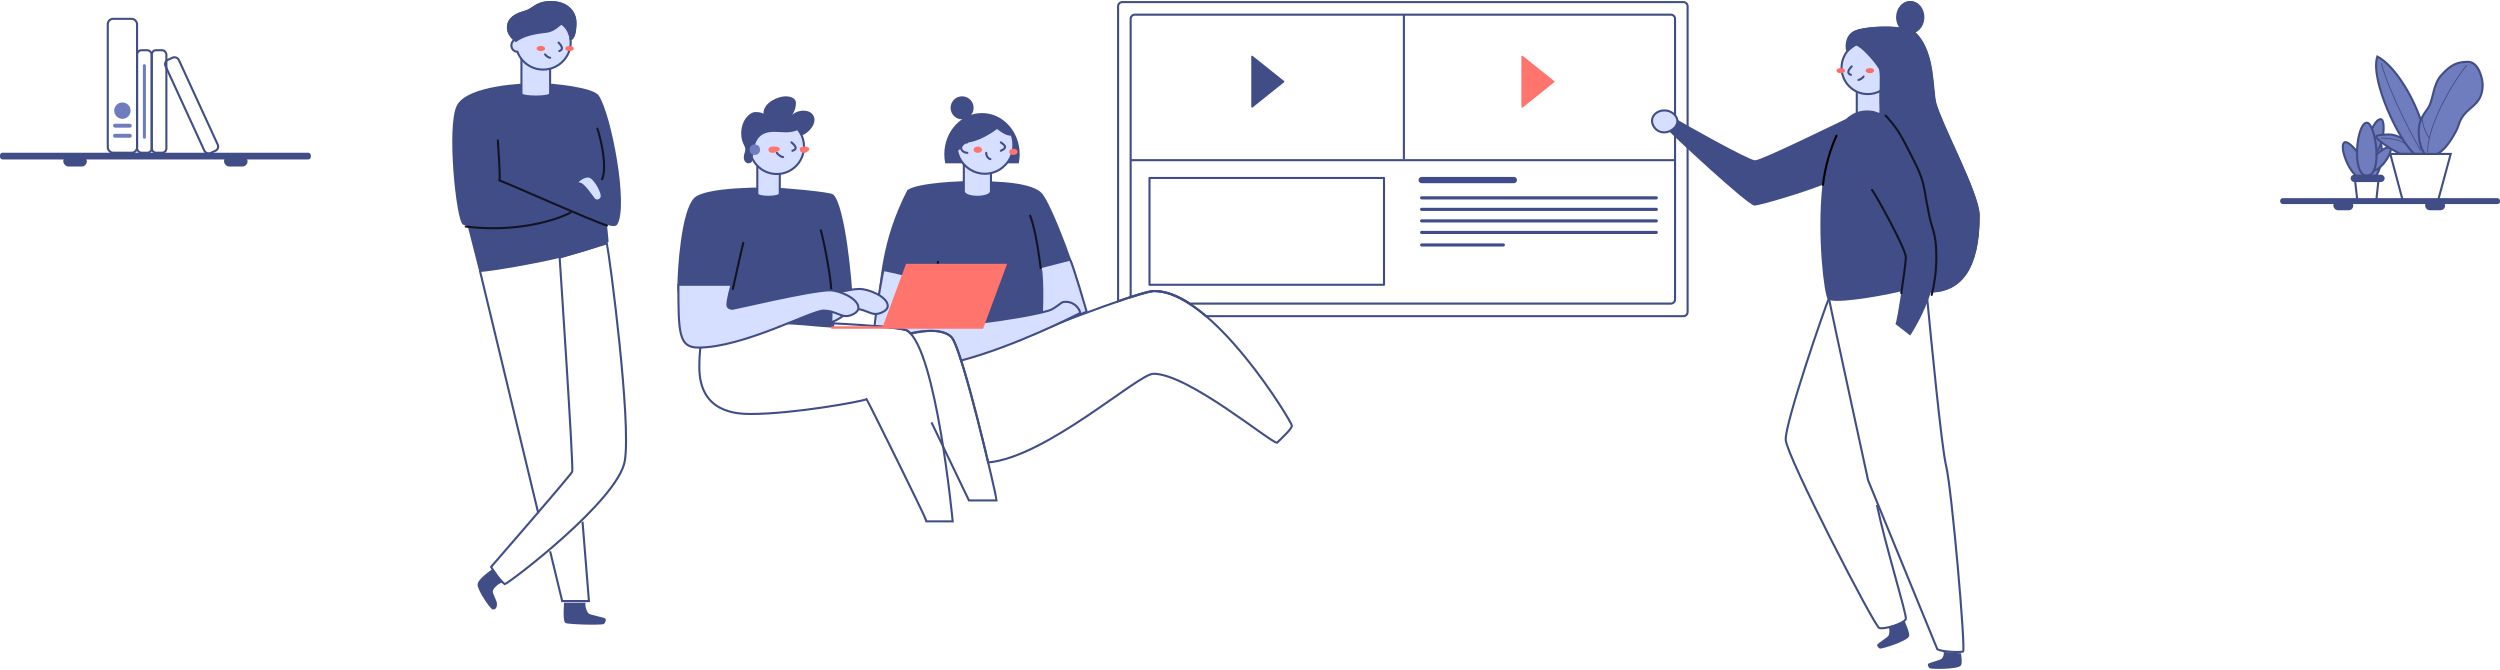 <?xml version="1.0" encoding="UTF-8"?>
<svg width="1194px" height="320px" viewBox="0 0 1194 320" version="1.1" xmlns="http://www.w3.org/2000/svg" xmlns:xlink="http://www.w3.org/1999/xlink">
    <defs>
        <filter x="-672.5%" y="-1212.2%" width="1445.0%" height="2524.3%" filterUnits="objectBoundingBox" id="filter-1">
            <feGaussianBlur stdDeviation="10" in="SourceGraphic"></feGaussianBlur>
        </filter>
        <filter x="-672.5%" y="-1212.2%" width="1445.0%" height="2524.3%" filterUnits="objectBoundingBox" id="filter-2">
            <feGaussianBlur stdDeviation="10" in="SourceGraphic"></feGaussianBlur>
        </filter>
    </defs>
    <g id="illus-light" stroke="none" stroke-width="1" fill="none" fill-rule="evenodd">
        <g id="illustrations/full/screening_now" transform="translate(0, 1)">
            <g id="woman-sitting-laptop" transform="translate(417.664, 45)">
                <path d="M133.516,93 C161.687,93 199.336,155.619 199.336,157.259 C199.336,158.899 194.614,163.073 192.254,165.459 C189.171,165.459 149.847,132.501 133.236,132.501 C125.948,132.501 82.129,172.36 54.292,174.876 C52.81,168.627 51.035,161.362 49.172,154.086 L48.595,151.842 C45.952,141.62 43.175,131.579 40.833,124.509 C72.347,115.299 125.414,92.992 133.516,93 Z" id="Path-3" stroke="#414D86" fill-rule="nonzero"></path>
                <path d="M46.271,41.01 C50.6,41.127 73.134,40.46 79.311,46.379 C83.892,50.765 98.139,88.532 100.336,101.792 C92.727,105.681 48.084,110.723 19.213,108 C11.779,107.299 5.014,112.307 0.64,109.312 C3.469,87.5 3.579,69.5 16.082,45.116 C21.191,41.693 42.11,40.898 46.271,41.01 Z" id="Path" stroke="#414D86" fill="#414D86" fill-rule="nonzero"></path>
                <path d="M68.896,32 C69.188,30.577 69.336,29.126 69.336,27.67 C69.336,16.808 61.281,8 51.336,8 C41.391,8 33.336,16.808 33.336,27.67 C33.336,29.126 33.484,30.577 33.776,32 L68.896,32 Z" id="Path" fill="#414D86" fill-rule="nonzero"></path>
                <path d="M55.624,31.088 L42.661,31.088 L42.661,45.335 C42.661,48.904 55.624,48.873 55.624,45.335 L55.624,31.088 Z" id="Path" stroke="#414D86" fill="#D6DFFF" fill-rule="nonzero"></path>
                <path d="M64.468,18.268 C62.27,17.926 60.076,16.157 58.545,15 C49.821,21.535 44.232,21.627 43.629,21.627 C43.025,21.627 40.567,25.236 39.436,25.644 L39.336,25.582 C40.26,30.756 43.958,34.954 48.893,36.435 C53.828,37.916 59.159,36.425 62.67,32.583 C66.182,28.74 67.275,23.202 65.495,18.268 C65.154,18.311 64.809,18.311 64.468,18.268 Z" id="Path" stroke="#414D86" fill="#D6DFFF" fill-rule="nonzero"></path>
                <circle id="Oval" fill="#414D86" fill-rule="nonzero" cx="41.836" cy="5.5" r="5.5"></circle>
                <path d="M44.336,22 C42.657,22.063 41.336,23.164 41.336,24.5 C41.336,25.836 42.657,26.937 44.336,27" id="Path" stroke="#414D86" stroke-linecap="round"></path>
                <path d="M60.336,22 C61.426,22.868 64.231,24.387 60.336,26" id="Path" stroke="#414D86" stroke-linecap="round"></path>
                <path d="M53.336,27 C53.336,27.749 53.668,29.537 55.336,30" id="Path" stroke="#414D86" stroke-linecap="round"></path>
                <ellipse id="Oval" fill="#FF746C" fill-rule="nonzero" cx="49.336" cy="25.5" rx="2" ry="1.5"></ellipse>
                <ellipse id="Oval" fill="#FF746C" fill-rule="nonzero" cx="66.336" cy="26.5" rx="2" ry="1.5"></ellipse>
                <path d="M79.336,81.616 L93.404,78 C94.755,80.281 101.336,102.856 101.336,102.856 L79.619,112 C79.903,107.722 80.758,88.17 79.336,81.616 Z" id="Path" stroke="#414D86" fill="#D6DFFF" fill-rule="nonzero"></path>
                <path d="M4.238,83 C5.914,83.21 10.567,84.287 15.277,85.433 L16.02,85.614 L16.02,85.614 L16.763,85.796 C22.316,87.16 27.518,88.504 27.518,88.504 C26.6,91.98 22.125,106.806 23.97,109.356 C25.815,111.906 71.229,106.11 83.389,102.291 C86.486,101.267 88.782,98.579 90.155,98.236 C93.798,97.615 97.321,99.86 98.336,103.448 C95.344,104.912 67.571,119.204 41.379,126.192 C39.468,120.22 37.802,115.994 36.668,114.911 C31.882,110.339 20.799,112.297 17.136,113.188 C16.66,112.679 16.174,112.259 15.681,111.93 C14.534,111.175 8.515,110.404 6.21724894e-14,109.704 C1.287,98.006 4.036,84.139 4.238,83 Z" id="Path-6" stroke="#414D86" fill="#D6DFFF" fill-rule="nonzero"></path>
                <path d="M30.336,79 C30.336,80.668 28.449,87.017 27.336,90" id="Path" stroke="#121424" stroke-linecap="round"></path>
                <path d="M79.336,82 C79.038,79.396 77.298,64.723 74.336,57" id="Path" stroke="#121424" stroke-linecap="round"></path>
            </g>
            <g id="Group-3" transform="translate(534, 0)">
                <path d="M270,0 C271.105,-2.02906125e-16 272,0.895 272,2 L272,148 C272,149.105 271.105,150 270,150 L42.021,150 C33.687,142.903 25.062,138 17.18,138 C14.792,137.998 8.498,139.934 0.002,142.902 L0,2 C-1.3527075e-16,0.895 0.895,2.02906125e-16 2,0 L270,0 Z" id="Rectangle-2" stroke="#414D86" fill-rule="nonzero"></path>
                <path d="M264,6 C265.105,6 266,6.895 266,8 L266,142 C266,143.105 265.105,144 264,144 L34.312,144 C28.595,140.288 22.896,138 17.541,138 C15.722,137.998 11.62,139.135 6,141.002 L6,8 C6,6.895 6.895,6 8,6 L264,6 Z" id="Rectangle-2" stroke="#414D86" fill-rule="nonzero"></path>
                <g id="Group-4-Copy" transform="translate(193, 26)" fill="#FF746C" fill-rule="nonzero" stroke="#FF746C" stroke-linejoin="round" stroke-width="0.8">
                    <polygon id="Path" points="0 24 0 0 15 12"></polygon>
                </g>
                <g id="Group-4" transform="translate(64, 26)" fill="#414D86" fill-rule="nonzero" stroke="#414D86" stroke-linejoin="round" stroke-width="0.8">
                    <polygon id="Path" points="0 24 0 0 15 12"></polygon>
                </g>
                <line x1="6.5" y1="75.5" x2="265.5" y2="75.5" id="Line" stroke="#414D86" stroke-linecap="square"></line>
                <rect id="Rectangle" stroke="#404B8A" stroke-linecap="round" stroke-linejoin="round" x="15" y="84" width="112" height="51"></rect>
                <line x1="136.5" y1="6.5" x2="136.5" y2="74.5" id="Line-2" stroke="#414D86" stroke-linecap="square"></line>
                <line x1="145" y1="85" x2="189" y2="85" id="Line-2" stroke="#404B8A" stroke-width="3" stroke-linecap="round" stroke-linejoin="round"></line>
                <line x1="144.966" y1="93.5" x2="257.034" y2="93.5" id="Line-2-Copy" stroke="#404B8A" stroke-width="1.5" stroke-linecap="round" stroke-linejoin="round"></line>
                <line x1="144.966" y1="99" x2="257.034" y2="99" id="Line-2-Copy-2" stroke="#404B8A" stroke-width="1.5" stroke-linecap="round" stroke-linejoin="round"></line>
                <line x1="144.966" y1="104.5" x2="257.034" y2="104.5" id="Line-2-Copy-3" stroke="#404B8A" stroke-width="1.5" stroke-linecap="round" stroke-linejoin="round"></line>
                <line x1="144.966" y1="110" x2="257.034" y2="110" id="Line-2-Copy-4" stroke="#404B8A" stroke-width="1.5" stroke-linecap="round" stroke-linejoin="round"></line>
                <line x1="145" y1="116" x2="184" y2="116" id="Line-2-Copy-5" stroke="#404B8A" stroke-width="1.5" stroke-linecap="round" stroke-linejoin="round"></line>
            </g>
            <g id="man-sitting-laptop" transform="translate(324, 45)">
                <path d="M74.31,105.712 L83,102.665 C82.625,87.146 78.926,52.471 73.668,47.315 C72.438,46.104 48.013,44 43.651,44 C17.648,44 9.94,46.913 7.976,48.834 C1.898,54.784 0,82.387 0,92.05 C0,101.712 27.835,106.72 27.835,106.72 L60.463,108.923 C60.463,108.923 67.625,109.643 73.814,110 C73.946,108.139 74.31,105.712 74.31,105.712 Z" id="Path" stroke="#414D86" fill="#414D86" fill-rule="nonzero"></path>
                <path d="M110.74,113.496 C113.151,112.803 125.114,109.926 130.332,114.911 C135.55,119.895 152,191.355 152,193 L138.763,193 L120.883,155.732" id="Path" stroke="#414D86" fill-rule="nonzero"></path>
                <path d="M14.115,107.505 C13.528,110.411 10,113.53 10,129.36 C10,151.254 28.112,151.711 34.621,151.711 C54.88,151.711 87.671,145.751 89.884,144.663 C91.354,147.092 118.419,201.783 118.539,203 L131,203 C131,203 123.277,121.224 109.345,111.93 C104.819,108.95 24.503,105.737 14.115,107.505 Z" id="Path" stroke="#414D86" fill-rule="nonzero"></path>
                <path d="M86.609,92 C83.37,92 80.707,92.759 73.387,94.178 L73,108 C79.943,105.24 81.56,101.402 83.574,101.402 C88.603,101.402 91.231,103.962 94.202,103.962 C96.275,103.962 100,102.357 100,100.174 C100,95.602 90.611,92 86.609,92 Z" id="Path" stroke="#414D86" fill="#D6DFFF" fill-rule="nonzero"></path>
                <path d="M48.423,46.583 C48.423,48.445 37.689,48.499 37.689,46.583 L37.689,31.484 L48.423,31.484 L48.423,46.583 Z" id="Path" stroke="#414D86" fill="#D6DFFF" fill-rule="nonzero"></path>
                <ellipse id="Oval" stroke="#414D86" fill="#D6DFFF" fill-rule="nonzero" cx="47" cy="24.055" rx="13" ry="13.055"></ellipse>
                <path d="M60.192,13.369 C58.546,15.997 55.103,17.203 51.374,17.203 C48.198,17.203 43.57,16.275 40.273,18.162 C38.497,19.171 36.454,21.466 36.037,26.062 C36.037,26.849 35.154,29.901 35.154,30.885 C35.154,31.561 34.401,32 33.147,32 C32.499,32 31.225,30.941 31.225,29.331 C31.225,27.47 31.957,26.809 31.957,25.23 C31.957,23.651 30,22.112 30,17.723 C30,11.402 34.015,7.507 36.855,7.507 C39.44,7.507 40.258,8.112 40.584,8.37 C40.584,2.623 48.112,0 51.123,0 C54.536,0 56.142,1.413 56.142,3.198 C56.142,6.059 54.792,8.481 54.105,9.025 C55.659,7.619 57.679,6.844 59.771,6.851 C63.685,6.851 65,9.434 65,11.2 C65,15.044 60.413,18.601 58.707,18.601 C58.279,17.685 57.775,16.808 57.201,15.977" id="Path" fill="#414D86" fill-rule="nonzero"></path>
                <circle id="Oval" fill="#6F7CBD" fill-rule="nonzero" cx="36.5" cy="25.5" r="2.5"></circle>
                <g id="Group-2" transform="translate(44, 24)" fill="#FF746C" fill-rule="nonzero">
                    <ellipse id="Oval" filter="url(#filter-1)" cx="2.23" cy="1.237" rx="2.23" ry="1.237"></ellipse>
                    <ellipse id="Oval" filter="url(#filter-2)" cx="16.255" cy="1.237" rx="2.23" ry="1.237"></ellipse>
                </g>
                <ellipse id="Oval" fill="#FF746C" fill-rule="nonzero" cx="60" cy="25.5" rx="2" ry="1.5"></ellipse>
                <ellipse id="Oval" fill="#FF746C" fill-rule="nonzero" cx="45" cy="25.5" rx="2" ry="1.5"></ellipse>
                <path d="M54,22 C54.637,22.576 57.881,25.012 54.45,26" id="Path" stroke="#414D86" stroke-linecap="round"></path>
                <path d="M50,29 C49.106,29 47.731,27.952 47,27" id="Path" stroke="#414D86" stroke-linecap="round"></path>
                <path d="M68,64 C68.858,66.121 73,86.532 73,93" id="Path" stroke="#121424" stroke-linecap="round"></path>
                <path d="M0,90 C0,113.254 0.212,120 9.54,120 C31.029,120 63.514,102.341 69.304,102.341 C74.414,102.341 77.085,104.98 80.109,104.98 C82.21,104.98 86,103.32 86,101.075 C86,96.362 76.46,92.649 72.393,92.649 C63.241,92.649 26.695,101.483 25.808,101.483 C24.921,101.483 23.414,101.095 23.414,99.591 C23.414,96.862 25.193,90.56 25.43,90.005 L0,90 Z" id="Path" stroke="#414D86" fill="#D6DFFF" fill-rule="nonzero"></path>
                <path d="M31,70 C30.485,71.747 26.469,89.805 26,92" id="Path" stroke="#121424" stroke-linecap="round"></path>
                <path d="M73,111 L73,109.831 L97.676,109.831 L108.734,80 L157,80 L145.509,111 L73,111 Z" id="Combined-Shape" fill="#FF746C" fill-rule="nonzero"></path>
            </g>
            <g id="Group-5" transform="translate(1089, 26)">
                <g id="plant-3" transform="translate(29.909, 29.909)" fill-rule="nonzero" stroke="#414D86">
                    <path d="M16.423,8.462 C20.169,9.124 19.501,29.893 12.309,28.637 C5.518,27.444 11.852,7.662 16.423,8.462 Z" id="Path" fill="#6F7CBD"></path>
                    <path d="M0.831,11.091 C3.539,9.484 14.874,24.446 9.689,27.521 C4.791,30.427 -2.467,13.046 0.831,11.091 Z" id="Path" fill="#6F7CBD"></path>
                    <path d="M7.97,38.818 C7.386,38.818 6.895,38.383 6.831,37.809 L5.946,29.951 C5.91,29.631 6.014,29.31 6.232,29.07 C6.449,28.829 6.76,28.692 7.086,28.692 L15.824,28.692 C16.149,28.691 16.459,28.828 16.676,29.067 C16.894,29.307 16.998,29.626 16.963,29.946 L16.117,37.804 C16.054,38.38 15.562,38.818 14.976,38.818 L7.97,38.818 Z" id="Path"></path>
                    <path d="M18.313,0.044 C21.046,0.843 18.952,17.47 13.719,15.933 C8.778,14.488 14.988,-0.928 18.313,0.044 Z" id="Path" fill="#6F7CBD"></path>
                    <path d="M22.621,13.744 C24.47,15.27 16.947,26.931 13.392,24.002 C10.036,21.249 20.363,11.887 22.621,13.744 Z" id="Path" fill="#6F7CBD"></path>
                    <path d="M11.509,1.688 C15.63,1.688 19.404,27.004 11.509,27.004 C4.054,27.004 6.491,1.688 11.509,1.688 Z" id="Path" fill="#6F7CBD"></path>
                    <rect id="Rectangle" fill="#414D86" x="4.242" y="27.004" width="15.273" height="2.532" rx="1.266"></rect>
                </g>
                <g id="plant-4" transform="translate(45.818, 0)" stroke="#414D86">
                    <path d="M18.667,46.524 L18.667,46.178 L17.867,45.138 L16.035,42.798 L14.069,40.322 C14.069,40.322 12.177,38.96 11.69,38.724 C9.918,37.871 8.172,37.22 6.087,37.22 C4.804,37.22 0.01,37.421 0,38.26 C0,39.504 6.713,44.216 11.637,46.504 C13.783,46.524 18.667,46.524 18.667,46.524 Z" id="Path" fill="#6F7CBD" fill-rule="nonzero"></path>
                    <path d="M18.376,46.524 C11.314,41.046 -3.099,11.096 0.596,0 C8.467,4.052 17.102,18.025 21.175,29.824 C21.391,30.592 21.563,31.371 21.692,32.158 L23.344,39.811 L23.758,46.524 L18.376,46.524 Z" id="Path" fill="#6F7CBD" fill-rule="nonzero"></path>
                    <path d="M23.482,46.524 C21.135,44.589 20.386,38.86 20.365,36.722 C20.328,32.731 20.932,29.791 24.293,25.4 C27.654,21.01 26.749,13.725 31.226,8.815 C35.703,3.905 38.647,2.538 43.945,2.538 C49.244,2.538 50.923,11.256 50.909,13.449 C50.848,22.291 45.357,23.541 42.012,27.766 C39.58,30.83 39.39,33.337 38.654,34.769 C34.699,42.479 31.497,45.392 29.123,46.524" id="Path" fill="#6F7CBD" fill-rule="nonzero"></path>
                    <path d="M24.606,45.678 C24.672,30.48 39.998,7.652 43.273,4.229" id="Path" stroke-width="0.4" stroke-linecap="round" stroke-linejoin="round"></path>
                    <path d="M25.455,38.911 C23.555,36.876 21.826,31.105 22.087,29.606" id="Path" stroke-width="0.4" stroke-linecap="round" stroke-linejoin="round"></path>
                    <path d="M21.212,44.833 C18.73,40.446 6.952,19.106 2.545,3.384" id="Path" stroke-width="0.4" stroke-linecap="round" stroke-linejoin="round"></path>
                    <polyline id="Path" fill-rule="nonzero" points="28.238 46.524 35.636 46.524 29.443 69.364 12.882 69.364 6.788 46.524 28.238 46.524"></polyline>
                    <path d="M2.545,38.911 C6.046,39.153 10.452,39.315 13.576,41.449" id="Path" stroke-width="0.4" stroke-linecap="round" stroke-linejoin="round"></path>
                </g>
                <g id="bookshelf-copy" transform="translate(0, 67.455)" fill="#414D86" fill-rule="nonzero">
                    <rect id="Rectangle" x="0" y="0.186" width="105" height="2.817" rx="1.23"></rect>
                    <rect id="Rectangle" x="25.403" y="1.595" width="9.518" height="4.357" rx="2.179"></rect>
                    <rect id="Rectangle" x="69.241" y="1.595" width="9.518" height="4.357" rx="2.179"></rect>
                </g>
            </g>
            <g id="bookshelf" transform="translate(0, 8)" fill-rule="nonzero">
                <rect id="Rectangle" fill="#414D86" x="0" y="63.94" width="148.46" height="3.22" rx="1.23"></rect>
                <rect id="Rectangle" stroke="#414D86" x="51.47" y="0" width="13.99" height="63.94" rx="2.56"></rect>
                <rect id="Rectangle" stroke="#414D86" x="65.46" y="14.99" width="7" height="48.95" rx="2.13"></rect>
                <rect id="Rectangle" stroke="#414D86" x="72.46" y="14.99" width="7" height="48.95" rx="2.06"></rect>
                <rect id="Rectangle" stroke="#414D86" transform="translate(91.512, 41.306) rotate(-24.66) translate(-91.512, -41.306) " x="88.012" y="16.831" width="7" height="48.95" rx="2.2"></rect>
                <circle id="Oval" fill="#6F7CBD" cx="58.46" cy="43.85" r="3.91"></circle>
                <rect id="Rectangle" fill="#6F7CBD" x="53.99" y="50.09" width="8.96" height="1.88" rx="0.94"></rect>
                <rect id="Rectangle" fill="#6F7CBD" x="53.99" y="54.91" width="8.96" height="1.88" rx="0.94"></rect>
                <rect id="Rectangle" fill="#6F7CBD" x="68.23" y="21.65" width="1.46" height="35.62" rx="0.73"></rect>
                <rect id="Rectangle" fill="#414D86" x="30.23" y="65.55" width="11.24" height="4.98" rx="2.49"></rect>
                <rect id="Rectangle" fill="#414D86" x="106.99" y="65.55" width="11.24" height="4.98" rx="2.49"></rect>
            </g>
            <g id="woman-writing" transform="translate(789, 0)">
                <path d="M147.619,311.017 C147.682,312.039 148.318,315.797 147.514,316.855 C146.041,318.768 133.168,318.672 132.532,318.119 C131.897,317.566 131.464,316.336 131.98,315.949 C132.497,315.563 137.533,314.236 138.19,313.725 C138.846,313.214 139.657,311.717 139.217,310.383 L147.619,311.017 Z" id="Path" fill="#414D86" fill-rule="nonzero"></path>
                <path d="M84.481,141.513 C82.325,146.469 63.443,201.204 63.862,209.076 C64.281,216.948 106.193,298.061 108.508,298.917 C110.823,299.773 120.439,296.781 121.215,294.651 C121.866,292.864 111.148,258.507 107.43,240.167" id="Path" stroke="#414D86" fill-rule="nonzero"></path>
                <path d="M84.481,141.513 C85.568,147.328 103.192,228.351 103.192,228.351 L136.273,309.101 C139.024,310.452 147.117,310.598 148.533,310.168 C149.95,309.739 143.149,232.412 140.461,221.455 C138.302,212.657 133.217,160.317 131.335,140.642" id="Path" stroke="#414D86" fill-rule="nonzero"></path>
                <path d="M120.749,295.834 C121.13,296.808 123.254,301.582 122.796,302.868 C121.972,305.199 109.59,309.093 108.808,308.745 C108.027,308.397 107.224,307.324 107.597,306.791 C107.97,306.258 112.4,303.401 112.879,302.69 C113.358,301.98 113.724,299.691 112.879,298.519 L120.749,295.834 Z" id="Path" fill="#414D86" fill-rule="nonzero"></path>
                <path d="M109.119,42.031 C109.119,47.764 109.119,51.536 109.119,53.347 L97.803,53.347 L97.803,42.887" id="Path" stroke="#414D86" fill="#D6DFFF" fill-rule="nonzero"></path>
                <path d="M123.492,0 C126.855,0 129.581,3.236 129.581,7.227 C129.581,10.719 127.495,13.632 124.721,14.307 C125.242,14.591 125.683,14.907 126.03,15.259 C135.043,24.407 133.622,42.385 135.388,48.495 C136.826,53.48 140.71,61.924 144.725,70.805 L145.261,71.992 L145.261,71.992 L146.119,73.9 C151.169,85.15 156,96.54 156,102.054 C156,127.252 147.392,137.836 133.482,138.218 C130.887,131.9 128.593,121.211 126.602,106.152 C124.129,87.449 120.282,73.556 115.061,64.474 L114.808,64.039 C114.808,64.029 114.808,64.025 114.809,64.022 L114.809,63.969 C114.798,63.607 114.575,61.778 111.49,57.298 C109.592,54.541 109.524,47.971 109.594,42.108 C107.694,43.274 105.461,43.946 103.072,43.946 C96.145,43.946 90.528,38.297 90.528,31.329 C90.528,28.116 91.723,25.184 93.689,22.956 C93.244,21.362 93.098,15.884 97.652,13.969 C101.205,12.474 112.116,11.517 119.562,12.746 C118.241,11.421 117.403,9.44 117.403,7.227 C117.403,3.236 120.129,0 123.492,0 Z" id="Oval-2" stroke="#414D86" fill="#D6DFFF" fill-rule="nonzero"></path>
                <ellipse id="Oval" fill="#FF6E61" fill-rule="nonzero" cx="104.057" cy="32.736" rx="2.021" ry="1.212"></ellipse>
                <ellipse id="Oval" fill="#FF6E61" fill-rule="nonzero" cx="90.124" cy="32.736" rx="2.021" ry="1.212"></ellipse>
                <path d="M95.378,30.715 C94.866,31.301 92.243,33.759 95.01,34.756" id="Path" stroke="#414D86" stroke-linecap="round"></path>
                <path d="M98.611,37.181 C99.603,36.932 100.464,36.358 101.036,35.565" id="Path" stroke="#414D86" stroke-linecap="round"></path>
                <path d="M123.218,0 C126.609,0 129.358,3.236 129.358,7.227 C129.358,10.719 127.255,13.632 124.458,14.307 C124.983,14.591 125.427,14.908 125.777,15.259 C134.866,24.407 133.434,42.385 135.214,48.495 C136.728,53.702 140.934,62.681 145.17,71.992 L145.748,73.263 C145.94,73.688 146.132,74.112 146.324,74.537 L146.898,75.811 L146.898,75.811 L147.467,77.083 C152.004,87.247 156,97.06 156,102.054 C156,127.252 147.319,137.836 133.292,138.218 C130.675,131.9 128.362,121.211 126.354,106.152 C123.82,87.147 119.855,73.109 114.46,64.039 L114.46,64.039 L114.461,64.022 C114.468,63.834 114.428,62.07 111.115,57.298 C107.598,52.233 110.311,34.291 108.67,31.517 C106.646,28.083 99.984,20.606 97.543,20.308 C97.077,20.246 94.469,22.271 93.28,23.27 C92.772,22.292 92.188,16.043 97.16,13.969 C100.743,12.474 111.746,11.517 119.255,12.746 C117.922,11.421 117.077,9.44 117.077,7.227 C117.077,3.236 119.826,0 123.218,0 Z" id="Path-5" stroke="#414D86" fill="#414D86" fill-rule="nonzero"></path>
                <path d="M92.658,55.808 C95.912,52.759 99.962,51.24 104.976,51.872 C108.292,52.297 111.332,54.65 114.087,58.31 C125.467,69.482 134.669,113.445 135.401,118.09 C138.387,137.017 123.313,159.233 123.313,159.233 C123.313,159.233 118.21,155.221 116.268,153.765 C116.696,153.091 117.99,145.74 119.167,138.117 C105.468,141.284 86.03,144.17 83.965,141.868 C82.25,139.957 78.707,111.677 81.396,87.297 C79.074,88.223 76.128,89.276 72.96,90.343 L71.956,90.678 C70.609,91.126 69.229,91.574 67.848,92.014 L66.812,92.342 L66.812,92.342 L65.778,92.666 C57.867,95.132 50.374,97.176 48.933,97.176 C47.398,97.176 37.744,88.883 28.218,80.314 L27.053,79.264 C17.551,70.687 8.513,62.161 8.185,61.707 C7.517,60.781 10.267,57.939 12.07,56.135 C12.96,56.711 20.549,61.04 28.658,65.467 L29.695,66.033 L29.695,66.033 L31.256,66.879 C39.579,71.379 47.758,75.576 49.211,75.576 C50.726,75.576 60.295,71.238 70.176,66.577 L71.363,66.017 C80.465,61.711 89.57,57.267 92.648,55.813 Z" id="Combined-Shape" fill="#414D86" fill-rule="nonzero"></path>
                <path d="M5.719,62.238 C8.992,62.238 12.124,59.643 12.124,56.911 C12.124,54.178 9.197,51.731 5.925,51.731 C2.653,51.731 0,53.946 0,56.679 C0,59.412 2.447,62.238 5.719,62.238 Z" id="Oval" stroke="#414D86" fill="#D6DFFF" fill-rule="nonzero"></path>
                <path d="M105.078,89.72 C107.006,92.147 121.244,117.988 121.244,121.875 C121.244,123.8 120.2,131.545 119.053,139.026" id="Path" stroke="#121424" stroke-linecap="round" stroke-linejoin="round"></path>
                <path d="M88.104,63.855 C85.163,70.082 82.674,78.651 81.637,87.295" id="Path" stroke="#000000" stroke-linecap="round" stroke-linejoin="round"></path>
                <path d="M111.544,54.155 C117.72,61.007 118.679,63.175 124.647,74.842 C130.616,86.509 129.443,87.627 131.954,99.626 C133.683,109.67 135.793,109.146 135.793,122.246 C135.793,128.529 134.772,135.292 133.581,139.834" id="Path-2" stroke="#121424" stroke-linecap="round"></path>
            </g>
            <g id="Man" transform="translate(257.5, 148.675) scale(-1, 1) translate(-257.5, -148.675) translate(216, 0)">
                <path d="M9.165,115.233 C7.826,121.572 -2.58,200.407 0.602,219.188 C3.783,237.969 55.653,277.322 57.923,278.01 C60.57,276.082 64.466,269.764 64.466,269.764 C64.466,269.764 26.433,226.021 25.708,224.267 C24.983,222.512 31.718,122.033 31.718,122.033 L9.165,115.233 Z" id="Path" stroke="#414D86" fill-rule="nonzero"></path>
                <polyline id="Path" stroke="#414D86" fill-rule="nonzero" points="36.262 262.291 30.502 286.068 17.728 286.068 20.783 248.194"></polyline>
                <path d="M41.903,244.165 L69.775,128.354 L41.903,244.165 Z" id="Path" stroke="#414D86" fill-rule="nonzero"></path>
                <path d="M42.587,38.68 C47.925,38.68 75.767,39.581 80.798,49.376 C85.83,59.171 81.089,104.444 77.961,106.199 C76.273,107.143 75.814,106.225 75.324,108.144 C74.833,110.063 70.05,128.931 70.05,128.931 C67.012,129.015 22.719,122.346 8.342,114.549 C8.426,112.383 9.123,106.747 9.123,106.315 C7.213,107.095 4.903,107.259 4.27,106.315 C-1.341,97.822 7.024,53.546 13.026,44.637 C15.578,40.815 34.022,38.706 42.587,38.68 Z" id="Combined-Shape" fill="#414D86" fill-rule="nonzero"></path>
                <path d="M22.325,86.187 C23.603,86.411 19.434,82.747 17.07,84.111 C14.706,85.475 11.522,91.647 12.174,93.077 C12.351,93.602 12.736,94.011 13.22,94.187 C13.703,94.364 14.233,94.29 14.662,93.986 C15.303,93.531 20.095,85.792 22.325,86.187 Z" id="Path" fill="#D6DFFF" fill-rule="nonzero"></path>
                <path d="M49.961,26.592 L49.961,43.867 C49.961,45.546 36.262,45.546 36.262,43.867 L36.262,31.4" id="Path" stroke="#414D86" fill="#D6DFFF" fill-rule="nonzero"></path>
                <path d="M35.719,0 C40.355,0 42.377,1.31 44.3,2.602 L44.66,2.844 C45.74,3.567 46.839,4.259 48.404,4.683 C55.245,6.539 56.408,9.754 56.408,12.317 C56.408,14.561 54.963,16.508 53.336,18.08 C54.196,18.613 54.768,19.564 54.768,20.648 C54.768,22.319 53.592,23.704 51.914,23.704 C51.909,23.704 51.905,23.704 51.901,23.704 C50.041,28.685 45.225,32.233 39.576,32.233 C32.316,32.233 26.43,26.371 26.43,19.14 C26.43,18.52 26.473,17.91 26.557,17.313 L26.589,17.102 C26.532,17.343 26.479,17.592 26.43,17.85 C25.073,17.186 24.175,14.556 24.175,9.922 C24.175,4.348 28.606,0 35.719,0 Z" id="Combined-Shape" stroke="#414D86" fill="#D6DFFF" fill-rule="nonzero"></path>
                <path d="M35.719,0 C28.606,0 24.175,4.304 24.175,9.82 C24.175,14.406 25.073,17.01 26.43,17.666 C27.288,13.213 29.409,11.144 30.955,10.257 C32.157,11.144 34.212,13.29 36.959,13.953 C39.707,14.615 46.858,14.487 52.636,18.534 C54.524,16.879 56.408,14.727 56.408,12.19 C56.408,9.654 55.245,6.472 48.404,4.635 C43.883,3.423 43.252,0 35.719,0 Z" id="Path" stroke="#414D86" fill="#414D86" fill-rule="nonzero"></path>
                <ellipse id="Oval" fill="#FF6E61" fill-rule="nonzero" cx="26.995" cy="22.16" rx="2.015" ry="1.209"></ellipse>
                <ellipse id="Oval" fill="#FF6E61" fill-rule="nonzero" cx="40.694" cy="22.16" rx="2.015" ry="1.209"></ellipse>
                <path d="M32.233,19.34 C31.721,19.925 29.109,22.379 31.864,23.369" id="Path" stroke="#414D86" stroke-linecap="round"></path>
                <path d="M36.262,26.592 C36.984,26.592 38.094,25.742 38.68,24.981" id="Path" stroke="#414D86" stroke-linecap="round"></path>
                <path d="M61.243,66.078 C61.004,68.978 60.068,83.314 60.419,85.2 C55.959,86.735 16.183,104.592 9.118,106.694" id="Path" stroke="#121424" stroke-linecap="round"></path>
                <path d="M13.699,60.437 C12.559,63.598 8.719,77.946 11.419,84.612" id="Path" stroke="#121424" stroke-linecap="round"></path>
                <path d="M26.35,100.384 C28.479,101.913 48.329,110.684 76.553,107.202" id="Path" stroke="#121424" stroke-linecap="round"></path>
                <path d="M63.714,270.757 C64.438,271.276 70.859,275.536 70.912,278.221 C70.965,280.905 64.93,289.804 63.714,290.058 C62.498,290.312 61.632,289.307 61.632,287.508 C61.632,285.71 63.925,282.559 63.619,281.159 C63.312,279.76 60.347,277.2 58.825,277.153" id="Path" fill="#414D86" fill-rule="nonzero"></path>
                <path d="M29.632,286.874 C29.632,288.105 30.365,295.833 28.899,296.552 C27.432,297.271 11.248,297.696 10.515,296.982 C9.781,296.268 9.335,294.762 9.983,294.333 C10.631,293.904 16.891,292.683 17.741,292.114 C18.591,291.545 19.765,288.493 19.335,286.874" id="Path" fill="#414D86" fill-rule="nonzero"></path>
            </g>
        </g>
    </g>
</svg>
